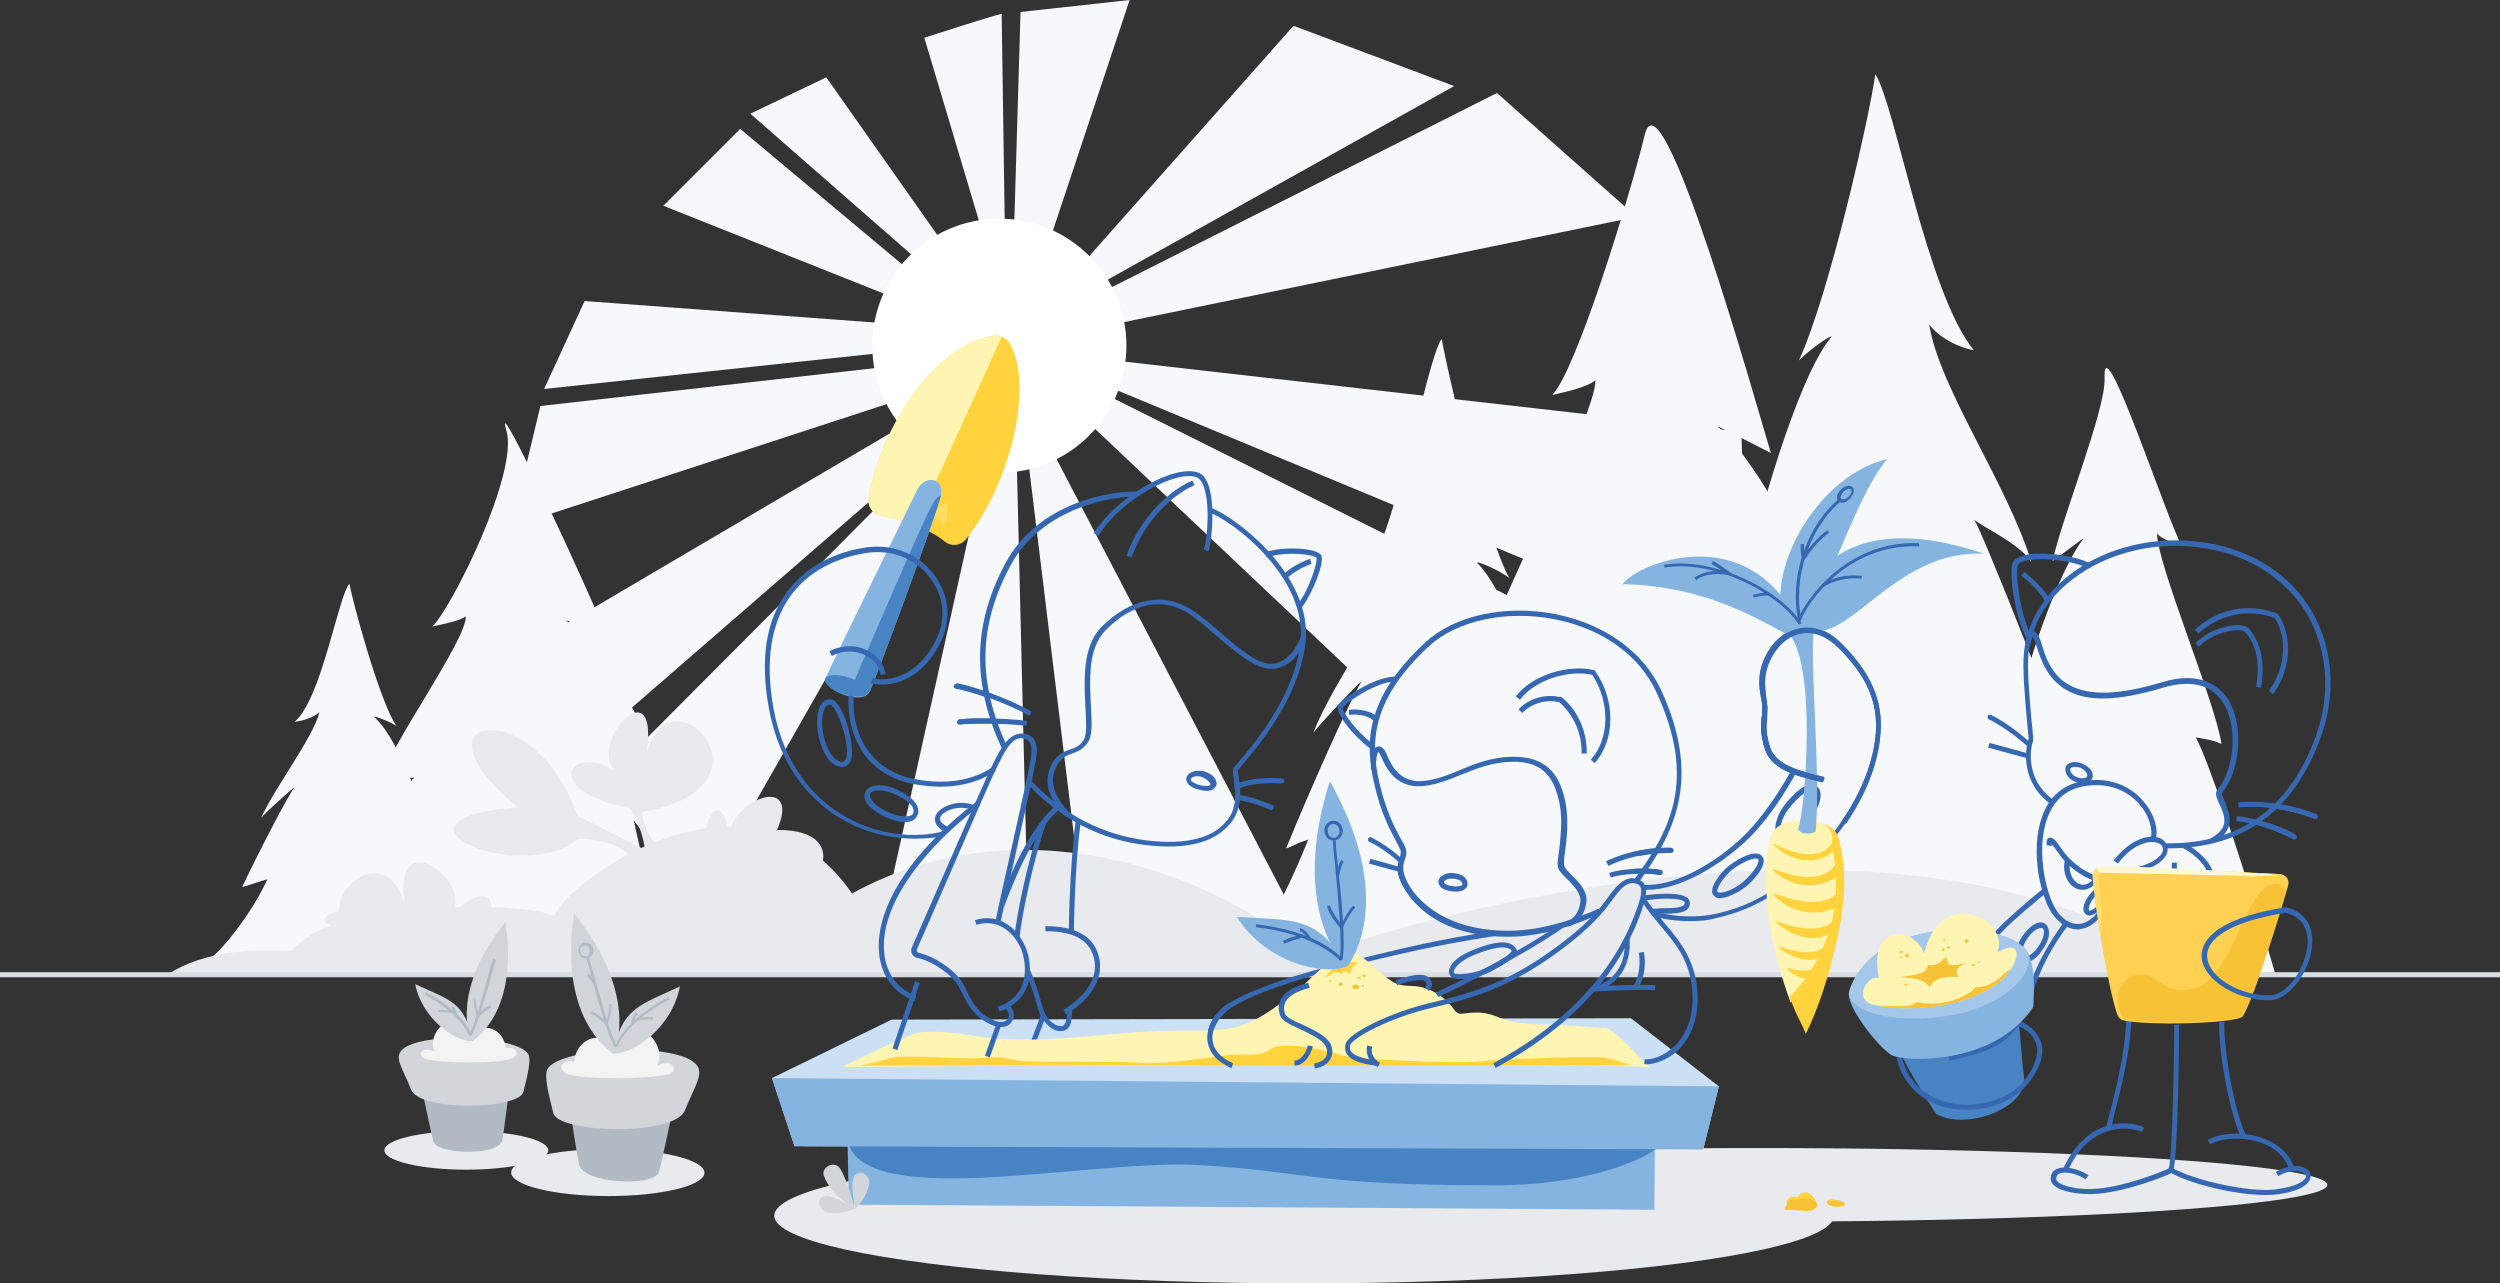 <?xml version="1.0" encoding="utf-8"?>
<!-- Generator: Adobe Illustrator 21.1.0, SVG Export Plug-In . SVG Version: 6.00 Build 0)  -->
<svg version="1.1" id="Layer_1" xmlns="http://www.w3.org/2000/svg" xmlns:xlink="http://www.w3.org/1999/xlink" x="0px" y="0px"
	 viewBox="0 0 543.1 278.8" enable-background="new 0 0 543.1 278.8" xml:space="preserve">
<rect x="0" y="0" width="543.1" height="278.8" fill="#333333" stroke="none"/>
<g>
	<polygon fill="#F6F8FA" points="208.2,96.8 151,197.3 145.4,188.4 131.2,169.7 204.9,95.7 	"/>
	<path fill="#F6F8FA" d="M110,93.5c-3.2-10.6,19.2,37.4,21.9,45.1c-4.2-1.8-9.8-4.4-8.8-3.7c4.7,3.4,14.6,16.4,21.1,33.7
		c-3.3-2-6.8-3.6-9-5.3c-1.4-1.1,8.2,43.4,11.4,45.9c-11.4,0.1-62.1,0.4-79.7,0c6.3-13,19.1-36.3,23.1-40.3
		c-2.3,0.2-4.4,0.3-7.6,1.1c2-7.6,18.9-30.8,18.8-36.1c-1.2,0.9-4.4,1.6-7.3,2.2C97.9,132.5,112.8,102.7,110,93.5z"/>
	<path fill="#F6F8FA" d="M75.9,126.8c0.6,3.4,6.4,25.2,10.2,30.9c-1.6-1.1-5.4-2.4-4.8-1.9c3.1,2.5,7.6,11.2,11.8,24
		c-2.2-1.4-2.9-1.4-4.3-2.6c-0.9-0.8,7.7,30.1,9.8,31.8c-11,0-47.2,0-54.2,0c1.5,0,9.4-8.7,13.7-18c-2.2,0.6-4.5,1.5-5.5,1.7
		c3.7-7.8,10.2-20.3,11.4-21.7c-0.9,0.6-6.3,5.5-7.3,6.7c3-6.6,11.5-17.8,12.7-23c-0.7,0.7-2.7,1.8-5.4,2.1
		C69.8,152,73.5,129.5,75.9,126.8z"/>
	<path fill="#F6F8FA" d="M357.3,29.3c3.6-15.1,24,57.8,27.4,69.1c-5.4-2.7-12.6-6.5-11.3-5.5c6,5.1,18.7,24.4,27,50
		c-4.3-2.9-8.7-5.4-11.5-7.9c-1.8-1.6,10.6,64.4,14.6,68c-14.6,0.1-79.6,0.6-102.1,0c8-19.2,24.5-53.9,29.6-59.8
		c-3,0.3-5.7,0.4-9.7,1.7c2.5-11.2,25.4-54.4,25.3-62.3c-1.5,1.3-5.6,2.4-9.4,3.2C342.4,80.6,354,42.9,357.3,29.3z"/>
	<path fill="#F6F8FA" d="M407.4,16.1c-1.2,8.7-9.8,47.3-16.6,62.2c2.9-2.9,8.1-6.3,6.9-4.9c-5.5,6.5-13.7,29.2-21.2,62.2
		c3.9-3.7,8-6.9,10.5-10.1c1.6-2.1-16.7,81.3-20.4,85.9c19.7,0,84.9,0,97.6,0c-2.6,0-14.7-17.8-22.4-41.8c4,1.5,10.6,7.9,12.4,8.5
		c-6.6-20.2-23.2-61.7-25.3-65.2c1.6,1.5,9.9,5.2,12.4,9.2c-5.4-17.3-20-37.8-22.2-51.6c1.3,1.8,4.8,4.6,9.7,5.6
		C418.5,63.4,411.8,23,407.4,16.1z"/>
	<path fill="#F6F8FA" d="M313.2,73.6c0.9,5.6,9.3,42.4,14.7,52c-2.3-1.9-7.9-4.1-6.9-3.2c4.4,4.2,11,18.9,17.1,40.3
		c-3.1-2.4-4.2-2.4-6.3-4.5c-1.3-1.3,11.2,50.5,14.2,53.5c-15.9,0-68.3,0-78.5,0c2.1,0,10.5-13.7,16.7-29.3c-3.2,1-3.3,1.5-4.8,1.9
		c5.3-13.1,14.8-34.2,16.5-36.4c-1.4,1.1-9.1,9.3-10.6,11.3c4.3-11.2,17-27.8,18.8-36.7c-1,1.2-6,5.8-10,6.4
		C302.6,120.8,309.8,78.1,313.2,73.6z"/>
	<path fill="#F6F8FA" d="M457.2,82.1c0.3,6.9-9.2,30.1-11.3,39.8c3.2-2.3,7.3-5.6,6.6-4.7c-3.5,4.3-10.9,20.8-15.7,42.7
		c2.5-2.5,5.1-4.6,6.7-6.7c1-1.4-6.1,55-8.5,58.1c8.5,0.1,46.2,0.5,59.2,0c-4.7-16.4-14.2-46-17.2-51.1c1.7,0.3,3.3,0.4,5.6,1.4
		c-1.5-9.6-14-39-14-45.7c0.9,1.1,3.2,2,5.4,2.7C471.2,114.2,456.7,69.8,457.2,82.1z"/>
	<polygon fill="#F6F8FA" points="223.3,99.5 228,96.8 288,211.8 237,211.8 	"/>
	<polygon fill="#F6F8FA" points="235.7,91.1 239.6,85.4 329,130.1 300.2,152.1 	"/>
	<polygon fill="#F6F8FA" points="213.8,101.3 189.2,211.8 223.6,211.8 220.9,101.3 	"/>
	<polygon fill="#F6F8FA" points="108.1,144.3 127.5,162.2 206.1,94 199,90.8 	"/>
	<polygon fill="#F6F8FA" points="241.5,84.3 243.7,78.5 378.3,93.8 379.8,141.7 	"/>
	<polygon fill="#F6F8FA" points="191.8,70.2 192.2,76.6 118.2,84.5 127,65.4 	"/>
	<polygon fill="#F6F8FA" points="144.1,44.7 160.8,28 196.9,58.2 192.8,64.1 	"/>
	<polygon fill="#F6F8FA" points="163,24.7 179.5,16.8 204.5,52.3 198.9,56.1 	"/>
	<path fill="#F6F8FA" d="M200.8,8.2c0,0,14.8-4.8,16.8-5.2l0.7,47.5l-5-0.4L200.8,8.2z"/>
	<polygon fill="#F6F8FA" points="221.7,2.6 245.4,0 227.4,54.1 220.2,53.3 	"/>
	<polygon fill="#F6F8FA" points="281,5.6 315.9,18.7 239.3,61.5 234.8,57.7 	"/>
	<polygon fill="#F6F8FA" points="325.2,20.2 355.5,47.1 242.6,70.3 240.7,62.8 	"/>
	<polygon fill="#F6F8FA" points="193.3,79.6 117.4,88.2 111.1,114.4 199,85.7 	"/>
	<circle fill="#FFFFFF" cx="217.1" cy="75.1" r="27.6"/>
	<g>
		<path fill="#E8EAED" d="M353.1,143.1c0.3,0.3,0.7,0.5,1.1,0.7"/>
	</g>
	<path fill="#E8EAED" d="M36.4,211.7c49.9,0,427,0,439.9,0c-56.4-42.2-162.4-14.8-191.6-3.8c-22.2-19.3-63.7-33.5-99.6-13.8
		c-21.7-31.4-61.3-3.4-64.7,4.9c-2.9-1.4-10.4-2-18.6-2c-3.1,0-6.2,0.1-9.3,0.3c-3.1,0.2-6.2,0.4-8.9,0.8c3.1-3.1-6.6-3.9-6.9,0.5
		c-4.5-2-8.5,1.7-4.6,2.4c-3.9,1.2-7.4,4.1-9,5.6C55.2,206.1,44.4,206.5,36.4,211.7z"/>
	<rect y="211.2" fill="#D9DDE2" width="543.1" height="1.1"/>
	<ellipse fill="#E8EAED" cx="283.3" cy="264.1" rx="115.1" ry="14.7"/>
	<ellipse fill="#E8EAED" cx="381.9" cy="257.4" rx="123.7" ry="8"/>
	<path fill="#E8EAED" d="M154.6,199.2c-10.6-14.4-14.4-16.4-15.1-22.8c31.2-5.4,5.8-32.3,0.9-12.5c3.1-19.2-12.6-3.2-6.9,3.6
		c-9.1-6.3-16.8,4.1,3.3,8.1c1.4,1,3.2,7.1,3.3,9c-3.9-1.9-13.7-7-14.7-7.4c-8.9-26.7-38-22.4-12.9-1.8c-32.4,2.4,0.2,17.2,13.1,6.9
		c13.1-0.2,16.3,8.5,14.9,19.6C142,202.7,154.6,199.2,154.6,199.2z"/>
	<path fill="#E8EAED" d="M88.9,209.4c-31.2-5.4-5.8-32.3-0.9-12.5c-3.1-19.2,15.6-4.7,9.9,2c11.9-12.2,13.7,5.6-6.4,9.6
		C90.1,209.7,88.9,210.9,88.9,209.4z"/>
	<path fill="#E8EAED" d="M158.5,195.4c17.8,5.1,29.9-15.3,10.3-15.1c5.5-12.6-10.6-6.5-10.5,2c-1.1-15.7-10.7,1.9-0.9,11.6
		C157.7,195.3,157.8,196.9,158.5,195.4z"/>
	<ellipse fill="#E8EAED" cx="101.3" cy="249.9" rx="17.8" ry="4.2"/>
	
		<ellipse transform="matrix(1.768993e-03 -1 1 1.768993e-03 -122.894 386.282)" fill="#E8EAED" cx="132" cy="254.7" rx="5.1" ry="21"/>
	<path fill="#B2BBC4" d="M94.3,248.3c1.4,2.4,14,2.9,14.8-0.6c0.5-2.5,1.2-9.2,1.6-11.5c-3,1.5-18.6-0.1-19.4-0.9
		C92.3,239,93.8,247.4,94.3,248.3z"/>
	<path fill="#D2D5DA" d="M114.7,228.9c0.9,1.3-0.4,5.8-1,8.3c-0.9,3.8-22.4,4.4-24.4-0.5c-1.8-4.7-3.8-6.9-1.9-8.7
		C91.6,224.1,112,225,114.7,228.9z"/>
	<path fill="#F3F3F3" d="M92.3,230c2.4,1,17.2,1.2,19.2-0.2c2-1.4-0.5-2.7-1.6-2c-0.7-5.7-7.1-5.5-7.4-2.3c-2.8-8.4-10.4-1.1-8,3
		C91.6,227,90.5,229.2,92.3,230z"/>
	<path fill="#D1D5DA" d="M102.6,226.2c-1.5-8.5-4.8-8.9-12.4-12.4C91.7,221.4,98.9,226.3,102.6,226.2z"/>
	<path fill="#D1D5DA" d="M109.8,200.3c-11.5,14.3-8.2,24.6-7.2,25.9C105.7,224,112.3,217.3,109.8,200.3z"/>
	<path fill="#B2BBC4" d="M102.3,225.1l-0.5-0.3c1.3-1.9,3-8.3,4.2-12.6c0.6-2.4,1-3.6,1.2-3.9l0.5,0.3c-0.1,0.3-0.6,1.9-1.1,3.8
		C105.4,216.7,103.6,223.2,102.3,225.1z"/>
	<path fill="#B2BBC4" d="M103.7,221.2l-0.1-0.4c-0.3-0.9-0.8-2.7-0.7-3.7l0.5,0.1c-0.1,0.7,0.2,2.1,0.5,3c0.8-0.7,1.9-1.6,2.6-1.8
		l0.2,0.5c-0.7,0.3-2,1.3-2.7,2L103.7,221.2z"/>
	<path fill="#B2BBC4" d="M101.9,225c-0.3-0.8-2.2-5-9.6-8.9l0.3-0.5c7.4,3.9,9.4,8,9.9,9.1L101.9,225z"/>
	<path fill="#B2BBC4" d="M98.1,220.1c-0.6-0.2-2.2-0.3-2.8-0.2l-0.1-0.5c0.7-0.1,2.4,0,3.1,0.2L98.1,220.1z"/>
	<path fill="#B2BBC4" d="M98.8,220.7c-0.1-0.5-0.3-1.3-0.8-1.8l0.4-0.4c0.6,0.6,0.8,1.5,0.9,2L98.8,220.7z"/>
	<path fill="#3667B1" d="M471.9,189.8c-0.1-0.4-0.1-0.9-0.1-1.5c0-0.3,0-0.6,0-0.9l1.1,0c0,0.4,0,0.7,0,1c0,0.5,0,0.9,0,1.1
		L471.9,189.8z"/>
	<path fill="#4883C4" d="M420.6,242c-2.2-3.4-6.9-10.9-7.6-13.2c-0.7-2.3,21.8-9.2,24.8-10.2c1.1,2.9,1.2,10.7,1.9,15.4
		C440.7,240.3,427.6,245.8,420.6,242z"/>
	<path fill="#FFD33E" d="M219.3,74.5c5.7,9.8-0.5,31.8-9.5,42.7c-1.2,1.4-3.2,1.6-4.6,0.4c-3.4-2.8-9.8-4.8-13.9-5.6
		c-1.8-0.4-2.9-2.1-2.6-3.8c2.7-15.6,14.6-33.6,27.3-35.3C217.3,72.8,218.6,73.4,219.3,74.5z"/>
	<path fill="#FEF5B2" d="M198.9,114.3c-2.7-1-5.5-1.8-7.6-2.3c-1.8-0.4-2.9-2.1-2.6-3.8c2.7-15.6,14.6-33.6,27.3-35.3
		c0.6-0.1,1.1,0,1.6,0.2C214.7,79.8,200.8,110,198.9,114.3z"/>
	<path opacity="0.3" fill="#FEF5B2" d="M202.7,112.4l2.3,1.2c0.3,0.1,0.6,0,0.6-0.3l0.4-3.9c0-0.4-0.4-0.6-0.7-0.4l-2.8,2.7
		C202.4,111.9,202.4,112.3,202.7,112.4z"/>
	<path fill="#85B4E1" d="M179.4,147.2c-1,2.4,7.7,6.3,9.5,3.1c0.8-1.4,14.8-39,15.5-42.7c0.8-3.8-3.5-4.6-5.2-1.1
		C197.5,110.1,180.4,144.7,179.4,147.2z"/>
	<polygon fill="#85B4E1" points="184.4,261.7 183.9,237 359.6,237 359.4,262.8 	"/>
	<polygon fill="#CBE0F4" points="167.7,234.2 172.6,249 370,249.7 373.4,236 354.3,221.2 193.7,221.5 	"/>
	<path fill="#4883C4" d="M185.7,147.7c-1,2.4,1.7,3.2,3.2,2.6c0.8-1.4,14.8-39,15.5-42.7c-1,0.3-1.7,1.5-3.4,5.1
		C199.3,116.2,186.7,145.2,185.7,147.7z"/>
	<path fill="#3667B1" d="M267.5,232c-4-1.7-5-4.2-5.2-6c-0.3-2.9,1.6-6.1,4.6-8c4.5-2.9,14.5-6.4,26.3-9.2c1.6-0.4,3.1-0.7,4.5-1.1
		c8.4-2,13.9-3.4,27-5.5l0.2,1.1c-13,2.1-18.5,3.4-26.9,5.4c-1.4,0.3-2.9,0.7-4.5,1.1c-11.7,2.8-21.6,6.2-26,9.1
		c-2.6,1.7-4.3,4.5-4.1,7c0.2,2.1,1.8,3.9,4.5,5L267.5,232z"/>
	
		<rect x="222.6" y="223" transform="matrix(0.351 -0.936 0.936 0.351 -62.916 356.352)" fill="#3667B1" width="6.2" height="1.1"/>
	<path fill="#FEF5B2" d="M182.9,231.8c0,0,14.6-7.3,16.8-7.5c4.9-0.6,9.8,0.5,14.6,1.1c13.3,1.5,26.7-1.3,40-1.5
		c4.1-0.1,8.1,0.1,12.2-0.4c6-0.8,10.6-4.7,15.3-8.3c3-2.3,9.3-10.3,13.5-7.7c2,1.2,5.9,5.4,8.1,6.2c2.3,0.8,3.4,0.2,5.6,0.8
		c2.7,0.7,5.2,2.4,6.8,4.7c0.2,0.3,0.5,0.7,0.9,0.9c0.3,0.2,0.8,0.1,1.1,0.1c3.2-0.4,5-0.4,8,0.9c3.8,1.6,7.9,1.4,11.9,1.5
		c3.7,0.1,7.3,0.6,10.9,0.7c2.4,0.1,9.3,8.7,10.1,8.7C357.3,230.6,182.9,231.8,182.9,231.8z"/>
	<path fill="#3667B1" d="M310.4,215.3l-0.8-0.8c0.1-0.1,0.3-0.4,0.3-0.7c0-0.2-0.1-0.4-0.3-0.6c-0.9-0.8-4.5,0.3-6.1,0.8l-0.3-1.1
		c3.5-1.1,5.9-1.6,7.1-0.6c0.6,0.5,0.7,1,0.8,1.4C311.1,214.6,310.5,215.2,310.4,215.3z"/>
	<path fill="#FFD33E" d="M187,231.5l167.2-0.1c0,0-2.9-1.2-5.5-1.6s-22,0.2-27.6,0.8c-5.6,0.5-26.8-0.5-29.5-1.3
		c-2.7-0.9-12.6-3.4-15.5-1.4c-2.9,2-5.5,0.7-10.1,1.4c-4.6,0.7-14.5,2-17.9,1.6c-3.4-0.4-23.2-0.1-26-0.4c-2.8-0.3-4.2-1.2-8.6-0.7
		s-16.3-0.8-19.8,0C190.2,230.8,187.9,231.3,187,231.5z"/>
	<path fill="#3667B1" d="M312.4,216.6l-0.5-1c5.2-2.3,19-9.2,27-14.9l0.6,0.9C331.5,207.2,317.7,214.2,312.4,216.6z"/>
	<path fill="#3667B1" d="M357.7,231.2c-0.2,0-0.3,0-0.5,0l0.1-1.1c1.4,0.2,4-0.6,6.2-2.6c1.9-1.7,4.2-5,4.2-10.7
		c-0.1-7.5-3.4-11.5-7-15.7c-1.4-1.7-2.9-3.5-4.3-5.6l0.9-0.6c1.3,2,2.8,3.8,4.2,5.5c3.7,4.4,7.2,8.6,7.3,16.4
		c0,6.1-2.4,9.7-4.5,11.6C362.1,230.3,359.5,231.2,357.7,231.2z"/>
	<path fill="#3667B1" d="M324.9,232l-0.5-1c16-8.7,26.6-20.1,31.3-33.9c0.1-0.2,0.2-0.5,0.2-0.6c0.6-1.7,1.1-3.8-0.1-4.4
		c-0.9-0.4-2.4-0.7-4.4,1.9c-0.3,0.4-0.6,0.8-1,1.3c-1.9,2.6-4.4,6.1-12.9,12.2c-10.1,7.2-17.7,9.4-26.7,11.5
		c-8.9,2.1-17.1,6.5-17.5,8.1c-0.1,0.5-0.1,0.9,0.2,1.3c0.6,0.9,2.5,1.6,5.6,2l-0.1,1.1c-3.5-0.4-5.6-1.2-6.4-2.5
		c-0.4-0.6-0.5-1.4-0.3-2.2c0.6-2.4,9.9-6.9,18.3-8.9c8.8-2.1,16.4-4.2,26.3-11.3c8.3-5.9,10.8-9.4,12.6-11.9c0.3-0.5,0.7-0.9,1-1.3
		c1.9-2.4,3.8-3.2,5.7-2.2c1.6,0.7,1.8,2.7,0.7,5.8c-0.1,0.2-0.1,0.4-0.2,0.6C351.9,211.6,341.2,223.2,324.9,232z"/>
	<path fill="#3667B1" d="M285.6,232.1l-0.1-1.1c0,0,1.7-0.2,2.4-1.2c0.4-0.5,0.5-1.2,0.3-2c-0.4-1.7-3.2-3-5.7-4.2
		c-2.2-1-4-1.8-4.4-3c-0.5-1.4-0.4-2.6,0.2-3.6c0.9-1.6,2.8-2.7,5.9-3.5l0.3,1.1c-2.7,0.7-4.5,1.7-5.2,3c-0.4,0.8-0.5,1.7-0.1,2.7
		c0.2,0.7,2.1,1.6,3.8,2.3c2.7,1.3,5.8,2.7,6.3,4.9c0.3,1.1,0.1,2.1-0.5,2.9C287.8,231.9,285.7,232.1,285.6,232.1z"/>
	<path fill="#3667B1" d="M267.5,232c-4-1.7-5-4.2-5.2-6c-0.3-2.9,1.6-6.1,4.6-8l0.6,0.9c-2.7,1.7-4.3,4.5-4.1,7
		c0.2,2.2,1.8,3.9,4.5,5.1L267.5,232z"/>
	<path fill="#3667B1" d="M281.2,231.5v-1.1c1.4,0,2.6-1.7,2.9-3.3l1.1,0.2C284.7,229.4,283.2,231.5,281.2,231.5z"/>
	<path fill="#3667B1" d="M299.3,231.8c-1.9-1-2.7-2.8-2.3-4.7l1.1,0.3c-0.4,1.4,0.3,2.7,1.7,3.5L299.3,231.8z"/>
	<path fill="#3667B1" d="M346,215.4l-0.1-1.1c0.4,0,9.5-0.5,13.7-0.3l-0.1,1.1C355.4,214.9,346.1,215.4,346,215.4z"/>
	<path fill="#3667B1" d="M347.8,215l-0.4-1c5.1-2.2,5.8-6.8,5.5-10.2l1.1-0.1C354.4,209.1,352.2,213.1,347.8,215z"/>
	<path fill="#3667B1" d="M355.5,215l-0.7-0.9c0.8-0.7,1.8-4.1,1.2-7.1l1.1-0.2C357.8,210,356.8,213.9,355.5,215z"/>
	<path fill="#D2D5DA" d="M185.7,262.7c-0.3-1.2-1.4-5.7-3.1-8.7c-1.3-2.2-4.4-0.3-3.6,1.5C180.6,259.6,184.7,262,185.7,262.7z"/>
	<path fill="#D2D5DA" d="M185.7,262.7c1-1.1,2.7-2.8,3.1-5.6c0.3-1.7-2.2-3.5-3.3-1.4C184.7,257.2,185.6,261.7,185.7,262.7z"/>
	<path fill="#D2D5DA" d="M185.8,262.6c-1.4,0.4-3.6,1.4-6.3,0.7c-1.6-0.4-2.4-3.3,0-3.5C181.1,259.7,184.9,262.1,185.8,262.6z"/>
	<path fill="#3667B1" d="M198.7,217.4c-4.2-1.5-6.8-4.8-7.6-9.3c-1.6-10,6.3-22.7,21.1-34l0.7,0.9c-11.2,8.5-22.5,21.6-20.7,32.9
		c0.7,4.1,3.1,7.1,6.8,8.5L198.7,217.4z"/>
	<path fill="#3667B1" d="M198.7,182.2c-5.1,0-11.2-1.3-16.9-4.9c-5.5-3.5-12.4-10.4-14.8-23.6c-1.9-10.5-0.6-18.9,3.9-25
		c5.1-7.1,13.1-9.2,17.4-9.8c5.8-0.8,11.6,1.6,14.9,6.3c3.1,4.4,3.5,9.7,1,14.6c-5,9.8-13.1,9.3-15,8.6l0.4-1.1c1.6,0.6,9,1,13.6-8
		c2.3-4.5,2-9.4-0.9-13.4c-3.1-4.4-8.4-6.6-13.9-5.8c-4.1,0.6-11.8,2.6-16.7,9.4c-4.2,5.9-5.5,14-3.7,24.2
		c2.3,12.8,9,19.5,14.3,22.9c8.1,5.2,17,5.5,22.6,4l0.3,1.1C203.5,181.9,201.2,182.2,198.7,182.2z"/>
	<path fill="#3667B1" d="M204.3,170.9c-1.8,0-3.8-0.2-6-0.6c-11.4-2.3-14.6-12.1-13.9-19.9l1.1,0.1c-0.7,7.2,2.3,16.5,13,18.7
		c11.1,2.3,17-2.5,17.1-2.6l0.7,0.9C216,167.6,212,170.9,204.3,170.9z"/>
	<path fill="#3667B1" d="M191.3,146.6c-0.3-1.9-1.5-3.4-3.4-4.3c-2.2-1.1-5-1-7.2,0.2l-0.5-1c2.5-1.4,5.7-1.5,8.2-0.2
		c2.2,1,3.6,2.9,4,5.1L191.3,146.6z"/>
	<path fill="#3667B1" d="M205.3,180.7c-2.6-1.3-2.3-2.9-2-3.6c0.9-2,5-3.5,8.2-2.2l-0.4,1c-2.8-1.1-6.2,0.2-6.8,1.6
		c-0.4,0.9,0.6,1.6,1.5,2.1L205.3,180.7z"/>
	<path fill="#3667B1" d="M196.6,178.6c-1.4,0-3-0.5-4.5-1.2c-2.5-1.2-5.1-3.4-4.1-5.4l0,0c0.3-0.6,0.9-1.2,2.4-1.4
		c2.8-0.2,7,1.7,8.5,3.9c0.7,1,0.8,2,0.3,2.8C198.8,178.2,197.8,178.6,196.6,178.6z M190.9,171.7c-0.1,0-0.2,0-0.4,0
		c-0.5,0-1.2,0.2-1.4,0.7l0,0c-0.5,1,1,2.7,3.6,3.9c2.6,1.2,5.1,1.4,5.6,0.5c0.3-0.5,0.2-1.1-0.2-1.7
		C196.8,173.4,193.3,171.7,190.9,171.7z"/>
	<path fill="#3667B1" d="M183,166.6c-3.6,0-5.5-5.8-5.5-9.8c0-1.3,0.2-2.5,0.6-3.3c0.6-1.3,1.5-1.6,2.2-1.6c2.5,0,4.8,7.7,4.8,11.3
		c0,1-0.1,1.7-0.4,2.3C184.3,166.2,183.7,166.6,183,166.6z M180.3,153.1c-0.2,0-0.8,0-1.2,0.9c-0.3,0.7-0.5,1.6-0.5,2.8
		c0,4,1.9,8.7,4.4,8.7c0.2,0,0.4-0.1,0.7-0.5c0.2-0.4,0.3-1,0.3-1.8C183.9,159,181.4,153.1,180.3,153.1z"/>
	<path fill="#3667B1" d="M217.5,223.1c-0.6,0-1.3-0.1-2.2-0.5c-3.6-1.6-5.1-4.4-6.3-6.9c-0.3-0.5-0.5-1-0.8-1.5
		c-1.4-2.5-5.8-5.5-8.9-6.1c-0.5-0.1-0.9-0.4-1.2-0.9c-0.2-0.4-0.2-1,0-1.4c1.7-3.8,3.6-8.3,5.6-12.8c5.3-12.1,10.8-24.7,12.1-27.2
		c1.6-3.3,3.7-7.3,7.2-6.3c3,0.9,2.3,4.4,1.8,6.8c-0.1,0.4-0.1,0.7-0.2,1.1c-0.2,1.2-1.8,8.4-3.5,16c-1.7,7.5-3.4,15.3-3.8,17.2
		l-1.1-0.2c0.4-2,2.1-9.8,3.8-17.3c1.6-7.3,3.3-14.8,3.5-16c0.1-0.3,0.1-0.7,0.2-1.1c0.5-2.8,0.8-4.9-1.1-5.5c-2.4-0.8-4,2-5.8,5.7
		c-1.3,2.5-6.7,15-12,27.2c-2,4.6-3.9,9-5.6,12.8c-0.1,0.2,0,0.4,0,0.5c0.1,0.1,0.2,0.2,0.4,0.3c3.4,0.7,8.1,3.9,9.6,6.7
		c0.3,0.5,0.6,1,0.8,1.6c1.2,2.4,2.5,4.9,5.8,6.3c1.8,0.8,2.9,0.3,3.2-0.4c0.3-0.6,0.2-1.6-0.7-2.1l0.6-1c1.2,0.7,1.7,2.3,1.1,3.5
		C219.6,222.5,218.8,223.1,217.5,223.1z"/>
	<path fill="#3667B1" d="M217.1,219.7l-0.3-1c2.9-1,4.8-2.8,5.5-5.5c0.8-2.8,0-5.5-0.2-6.3c-0.9-2.8-4.2-7.7-10-6l-0.3-1
		c6.5-2,10.3,3.5,11.3,6.7c0.3,0.8,1.1,3.8,0.3,6.9C222.5,216.5,220.4,218.7,217.1,219.7z"/>
	<path fill="#3667B1" d="M217.7,162.7c-6.6-14.2-6.4-27,0.7-40.3c7.1-13.3,23-15.8,28.5-15.6l0,1.1c-4.9-0.2-20.6,2.3-27.4,15
		c-7,13.1-7.2,25.2-0.7,39.3L217.7,162.7z"/>
	<path fill="#3667B1" d="M253.9,183.9c-1.5,0-3.1-0.1-4.8-0.3c-9.9-1.1-18.6-5.6-25.8-13.2l0.8-0.7c7.1,7.4,15.5,11.7,25.2,12.9
		c8.7,1,14.6-0.6,17.6-4.8c2-2.8,1.4-6.5,1.1-8.8c-0.2-1.1-0.2-1.6-0.1-2c0.1-0.2,0.3-0.5,1.2-1.5c3-3.5,12.1-14.1,13.4-25.9
		c1.6-14.2-14.8-26.6-20.1-28.4l0.4-1c5.4,1.9,22.5,14.7,20.8,29.5c-1.4,12.1-10.7,22.9-13.7,26.4c-0.5,0.6-0.9,1.1-1,1.2
		c0,0.1,0.1,0.8,0.2,1.4c0.3,2.2,0.9,6.3-1.3,9.5C265.1,182,260.5,183.9,253.9,183.9z"/>
	<path fill="#3667B1" d="M231.6,177.5c-3.8-4-4.9-7.4-3.4-10.9c1.2-2.7,2.8-3.3,4.3-3.8c1.2-0.4,2.2-0.8,3-2.2
		c0.6-1.1,0.5-3.8,0.3-6.9c-0.3-5.9-0.7-13.3,3.5-17.5c6.2-6.2,13.2-7.6,19.3-3.9c2,1.2,4.2,3.1,6.5,5.1c4,3.4,8,6.9,11.1,6.8
		c4.6-0.2,6.3-5.9,6.4-5.9l1.1,0.3c-0.1,0.3-2,6.5-7.4,6.7c-3.5,0.1-7.8-3.5-11.9-7.1c-2.3-1.9-4.4-3.8-6.3-5
		c-5.7-3.5-12.1-2.2-17.9,3.7c-3.9,3.9-3.5,10.9-3.2,16.6c0.2,3.4,0.3,6.1-0.5,7.5c-1,1.7-2.4,2.3-3.6,2.7c-1.4,0.5-2.6,1-3.6,3.2
		c-0.8,1.9-1.4,5,3.1,9.7L231.6,177.5z"/>
	<path fill="#3667B1" d="M218.2,196.8l-1.1-0.4c0.2-0.6,5.4-15.8,12.3-21.4l0.7,0.9C223.5,181.3,218.3,196.7,218.2,196.8z"/>
	<path fill="#3667B1" d="M233.3,202.8h-1.1c0-0.1,0-12.7,1.5-24.8l1.1,0.1C233.3,190.2,233.3,202.6,233.3,202.8z"/>
	<path fill="#3667B1" d="M231.6,220.4l-0.6-1c2.9-1.8,7.5-5.5,6.8-10.5c-0.7-4.4-4.1-6.6-10.7-6.6v-1.1c7.1,0,11,2.5,11.8,7.5
		C239.7,214.5,234.6,218.5,231.6,220.4z"/>
	<path fill="#3667B1" d="M230.5,224c-0.1,0-0.3,0-0.4,0c-1.9-0.2-3.9-2.3-4.6-4.9c-0.9-3.3-1.8-5.8-2.7-7.9l1-0.4
		c0.9,2.1,1.8,4.7,2.7,8c0.7,2.5,2.4,4,3.7,4.1c0.6,0.1,0.8-0.1,0.9-0.2c0.6-0.5,0.7-2.3,0.7-3.6h1.1c0,2.5-0.3,3.8-1,4.4
		C231.5,223.8,231.1,224,230.5,224z"/>
	<path fill="#3667B1" d="M221.5,203.5l-1.1-0.1c0.3-3.7,2.8-16.8,6-25.3l1,0.4C224.5,186.4,221.9,199.3,221.5,203.5z"/>
	<path fill="#3667B1" d="M262.1,171.8c-0.5,0-1-0.1-1.4-0.2c-1.1-0.2-2.4-0.8-2.8-1.6c-0.2-0.4-0.3-0.8-0.1-1.2l0,0
		c0.5-1.3,2.4-1.6,3.9-1.2c1.2,0.4,2.3,1.2,2.5,2.1c0.2,0.5,0.1,0.9-0.2,1.3C263.5,171.7,262.8,171.8,262.1,171.8z M258.7,169.2
		c0,0.1,0,0.1,0,0.3c0.2,0.4,1.2,0.9,2.1,1.1c1.5,0.3,2,0.1,2.1-0.1c0,0,0.1-0.1,0-0.3c-0.2-0.4-0.9-1.1-1.8-1.4
		C260.1,168.4,258.9,168.7,258.7,169.2L258.7,169.2z"/>
	<path fill="#3667B1" d="M282.7,132.1l-0.9-0.7c2.6-3.1,4.5-9.4,4.2-10.2c-0.6-0.8-6.8-1.5-10.8-0.1l-0.4-1.1
		c3.8-1.4,11.2-1,12.2,0.6C287.9,122.1,285,129.2,282.7,132.1z"/>
	<path fill="#3667B1" d="M279.3,125.9l-0.8-0.8c2.4-2.5,5.9-3.6,6.1-3.7l0.3,1.1C284.9,122.5,281.5,123.6,279.3,125.9z"/>
	<path fill="#3667B1" d="M262.5,119.8l-1-0.4c0.8-2,1.5-10.4-0.2-14.2c-0.4-0.8-0.8-1.3-1.3-1.5c-4.4-1.7-16.4,4.7-21.4,12.7l-1-0.6
		c5-7.9,17.5-15.1,22.8-13.1c0.8,0.3,1.4,1,1.9,2.1C264,108.6,263.4,117.3,262.5,119.8z"/>
	<path fill="#3667B1" d="M245.8,121.1l-1.1-0.4c3.2-8.8,9.7-14.3,14.3-16.3l0.5,1C255.1,107.3,248.9,112.6,245.8,121.1z"/>
	<path fill="#3667B1" d="M327.6,203.5c-19.4,0-23.5-12.3-23.7-12.9c-0.6-2-0.2-3.1,0.1-4.1c0.2-0.5,0.3-1,0.3-1.5
		c0-0.4-0.5-1.2-1-2.2c-1.2-2.3-3.3-6-4.7-12.3c-2.1-8.8-2.2-18.7,11-30.9c6.3-5.9,17.4-8.3,28.2-6.2c10.7,2.1,19.1,8.1,23,16.4
		c9.2,19.8,2.6,31.6-4.9,42l-0.9-0.7c7.7-10.5,13.8-21.5,4.8-40.8c-3.7-8-11.8-13.8-22.2-15.8c-10.4-2-21.1,0.3-27.2,5.9
		c-12.8,11.9-12.7,21.3-10.7,29.8c1.4,6.1,3.4,9.8,4.6,12c0.7,1.2,1.1,2,1.2,2.6c0.1,0.7-0.1,1.4-0.3,1.9c-0.3,0.9-0.6,1.8-0.1,3.4
		c1.3,4.2,7.7,12.1,22.6,12.1c7.8,0,15.6-3,19.6-4.8l0.5,1C343.6,200.4,335.7,203.5,327.6,203.5z"/>
	<path fill="#3667B1" d="M268.7,171.5c-0.2,0-0.4-0.1-0.5-0.3c-0.1-0.3,0-0.6,0.3-0.8c3.7-1.9,9.8-1.3,10-1.3c0.3,0,0.5,0.3,0.5,0.6
		c0,0.3-0.3,0.5-0.6,0.5c-0.1,0-6-0.5-9.4,1.2C268.9,171.5,268.8,171.5,268.7,171.5z"/>
	<path fill="#3667B1" d="M276.1,176c-0.1,0-0.2,0-0.2-0.1c0,0-4.3-1.9-7.2-2.1c-0.3,0-0.5-0.3-0.5-0.6c0-0.3,0.3-0.6,0.6-0.5
		c3.1,0.2,7.4,2.1,7.6,2.2c0.3,0.1,0.4,0.5,0.3,0.7C276.5,175.9,276.3,176,276.1,176z"/>
	<path fill="#3667B1" d="M223.6,155.5c-5.1-2.9-12.7-5.4-16-6l0.2-1.1c3.4,0.6,11.1,3.2,16.3,6.2L223.6,155.5z"/>
	<path fill="#3667B1" d="M223,157.7c-5.4-0.7-12.6-0.5-14.5-0.3l-0.2-1.1c2-0.3,9.3-0.4,14.8,0.3L223,157.7z"/>
	<path fill="#3667B1" d="M214.5,151.5c-0.1,0-0.1,0-0.2,0c-2.6-0.9-5.1-1.6-6.7-1.9c-0.3-0.1-0.5-0.3-0.4-0.6
		c0.1-0.3,0.3-0.5,0.6-0.4c1.7,0.3,4.2,1.1,6.8,2c0.3,0.1,0.4,0.4,0.3,0.7C214.9,151.3,214.7,151.5,214.5,151.5z"/>
	<path fill="#3667B1" d="M208.4,157.4c-0.3,0-0.5-0.2-0.5-0.5c0-0.3,0.2-0.6,0.5-0.6c1.1-0.2,4.1-0.3,7.5-0.2c0.3,0,0.5,0.3,0.5,0.6
		s-0.3,0.5-0.6,0.5C212.4,157.1,209.5,157.2,208.4,157.4C208.4,157.4,208.4,157.4,208.4,157.4z"/>
	<path fill="#3667B1" d="M357.9,193.3c-0.3,0-0.6,0-0.9,0l0.1-1.1c6.9,0.5,16-5.1,21.6-10.5c5.9-5.7,10.5-14.5,10.6-14.6l1,0.5
		c0,0.1-4.7,9.1-10.8,14.9C373.7,188,364.9,193.3,357.9,193.3z"/>
	<path fill="#3667B1" d="M367.1,200.1c-4.4,0-7.5-0.9-7.7-1l0.3-1c0.1,0,6.3,1.9,13.1,0.4c8.2-1.8,14.8-5.9,22.1-13.7
		c2-2.1,3.8-4.3,5.3-6.6c4.2-6.1,6.8-12.8,7.3-18.9c0.5-6.8-1.9-12.4-8.1-18.7c-2.4-2.4-5.1-3.6-7.8-3.2c-2.6,0.3-4.9,2-6.5,4.7
		c-2.2,3.8-1.8,6.4-1.5,9c0.1,0.8,0.2,1.6,0.3,2.4c0,1.1-0.1,1.9-0.1,2.6c-0.2,1.4-0.3,2.7,0.5,5.6c1.1,4.2,5.3,5.5,12,7.1l-0.3,1.1
		c-6.2-1.5-11.5-2.8-12.8-7.9c-0.8-3.2-0.7-4.6-0.5-6c0.1-0.7,0.2-1.5,0.1-2.5c0-0.7-0.1-1.5-0.3-2.3c-0.4-2.6-0.8-5.5,1.6-9.7
		c1.7-2.9,4.4-4.8,7.3-5.2c2.1-0.3,5.3,0.1,8.7,3.5c6.4,6.4,9,12.4,8.4,19.5c-0.5,6.2-3.2,13.1-7.5,19.4c-1.6,2.3-3.4,4.6-5.4,6.7
		c-7.5,7.9-14.2,12.1-22.6,14C371,200,369,200.1,367.1,200.1z"/>
	<path fill="#3667B1" d="M346.4,165.8l-0.8-0.8c4.1-4.5,4.2-12.5,0.3-18.4c-4.7-1.1-12.2,0.8-15.7,5.4l-0.9-0.7c3.8-5,12-7,17-5.7
		l0.2,0.1l0.1,0.2C351,152.1,350.9,160.9,346.4,165.8z"/>
	<path fill="#3667B1" d="M344.7,163.7l-1.1,0c0.1-5.2-2.5-9.1-4.8-11.1c-2.7-0.8-6.2,0.2-8.1,2.3l-0.8-0.8c2.1-2.3,5.7-3.4,8.8-2.7
		c0.2-0.1,0.4,0,0.6,0.1C341.9,153.5,344.8,157.9,344.7,163.7z"/>
	<path fill="#3667B1" d="M298.3,156.5c-0.7-0.8-3-1.5-5.2-1.2l-0.1-1.1c2.4-0.3,5.1,0.4,6.2,1.5L298.3,156.5z"/>
	<path fill="#3667B1" d="M297.5,162.5c-4-3.1-6.7-7-6.9-8.5c-0.1-0.4,0.1-0.8,0.6-1.3c1.8-2,8.2-5.8,11.9-5.7l0,1.1
		c-3.8-0.2-11.1,4.7-11.4,5.8c0.2,1,2.6,4.7,6.5,7.7L297.5,162.5z"/>
	<path fill="#3667B1" d="M340.6,201.3l-0.3-1.1c0.1,0,2.5-0.7,3-4.1c0.3-2-1.4-3.6-2.8-5.1c-1.1-1-2-1.9-2.1-2.9
		c-0.1-0.7,0.1-1.8,0.3-3.3c0.3-2.8,0.8-6.7,0.1-10.2c-1-4.9-3-9.4-10.6-9.1c-4.1,0.1-7.5,1.5-10.8,2.8c-2.9,1.2-5.7,2.3-8.7,2.5
		c-5.7,0.3-7.7-4.3-8.6-6.3c-0.2-0.4-0.3-0.7-0.4-0.8c-0.2-0.2-0.3-0.3-0.3-0.4c0,0-0.5,0.5-0.5,3.9h-1.1c0-3.2,0.4-4.7,1.4-5
		c0.3-0.1,0.9-0.2,1.6,0.8c0.1,0.2,0.3,0.5,0.5,1c0.9,2.1,2.6,5.9,7.5,5.7c2.8-0.2,5.5-1.2,8.3-2.4c3.4-1.4,6.9-2.8,11.2-2.9
		c8.6-0.2,10.8,5,11.8,10c0.7,3.7,0.3,7.7-0.1,10.6c-0.2,1.3-0.3,2.4-0.2,3c0.1,0.6,0.9,1.4,1.7,2.2c1.6,1.5,3.5,3.5,3.1,6
		C343.9,200.5,340.8,201.3,340.6,201.3z"/>
	<path fill="#3667B1" d="M316.3,193.7c-0.3,0-0.7,0-1.1-0.1c-2.1-0.3-2.8-1.3-2.7-2.2c0-0.4,0.3-0.8,0.7-1.1
		c0.7-0.5,1.7-0.8,2.8-0.6c1.8,0.2,2.9,1.2,2.8,2.4c0,0.4-0.2,0.8-0.5,1C317.8,193.5,317.2,193.7,316.3,193.7z M315.4,192.5
		c1.5,0.2,2-0.1,2.2-0.2c0.1-0.1,0.1-0.1,0.1-0.2c0-0.6-0.7-1.1-1.9-1.2c-0.9-0.1-1.6,0.1-1.9,0.4c-0.1,0.1-0.2,0.2-0.2,0.3
		C313.6,191.9,314.2,192.3,315.4,192.5z"/>
	<path opacity="0.3" fill="none" stroke="#3667B1" stroke-width="1.085" stroke-miterlimit="10" d="M312.2,216"/>
	<path fill="#3667B1" d="M317.3,212.7c-1.1,0-2-0.2-2.3-0.8c-0.3-0.4-0.3-1-0.1-1.5c0.5-1.5,2.4-3,5.3-4.1l0,0
		c6.4-2.6,8.5-1.5,9.2-0.1c0.3,0.5,0.8,1.6-5.8,5C322.1,211.9,319.3,212.7,317.3,212.7z M320.6,207.3c-3,1.2-4.4,2.6-4.7,3.5
		c-0.1,0.3-0.1,0.5,0,0.6c0.4,0.5,4.4,0.2,7.2-1.2c4-2.1,5.2-3.3,5.3-3.6C327.9,205.6,325.6,205.3,320.6,207.3L320.6,207.3z"/>
	<path fill="#3667B1" d="M358.7,198.5l-0.1-1.1c0.7,0,1.5,0,2.3-0.1c2.2,0,5,0,5.1-1.1c0-0.1,0-0.2-0.1-0.3c-1-0.9-5-0.8-8.4-0.3
		l-0.2-1.1c0.3,0,7.4-1.1,9.3,0.6c0.4,0.3,0.5,0.7,0.5,1.2c-0.1,2.2-3.2,2.2-6.2,2.2C360.1,198.4,359.4,198.4,358.7,198.5z"/>
	<path fill="#3667B1" d="M373.7,195.1c-0.1,0-0.2,0-0.4,0c-0.7-0.1-1-0.5-1.2-0.8c-0.9-1.6,2-5,3.1-5.9c1.1-1,5.9-4.2,7.5-2.5
		c1.6,1.7-1.5,4.9-2.8,6.2C378.5,193.4,375.5,195.1,373.7,195.1z M381.4,186.5c-1.2,0-3.9,1.4-5.4,2.7c-1.6,1.4-3.2,3.9-2.9,4.5l0,0
		c0,0,0.1,0.2,0.4,0.2c1.3,0.2,4.2-1.3,5.6-2.7c2.2-2.1,3.3-4,2.8-4.6C381.8,186.5,381.6,186.5,381.4,186.5z"/>
	<path fill="#3667B1" d="M387.5,182.3c-0.5,0-0.9-0.2-1.2-0.5c-1.3-1.4-0.4-4.5,1.2-6.7c1.6-2.1,4-4.5,5.8-4.7
		c0.5-0.1,1,0.1,1.4,0.4c1.5,1.3,0.9,4.2-1.6,7.3C392.4,179.1,389.7,182.3,387.5,182.3C387.6,182.3,387.5,182.3,387.5,182.3z
		 M393.6,171.6c0,0-0.1,0-0.1,0c-1.2,0.1-3.2,1.9-5,4.2l0,0c-1.5,1.9-2.1,4.4-1.3,5.2c0.1,0.1,0.2,0.2,0.5,0.2c1.1,0,3-1.5,4.8-3.8
		c2.2-2.8,2.5-5,1.7-5.7C393.9,171.7,393.8,171.6,393.6,171.6z"/>
	<ellipse opacity="0.3" fill="#FFFFFF" cx="391.7" cy="221.4" rx="0.6" ry="0.4"/>
	<path fill="#FEF5B2" d="M396,178.9c-0.7-0.3-1.4-0.4-2.2-0.6c-2.8-0.5-6.6,0.1-8.1,1.8c-1.2,1.3-1.5,3.1-1.7,4.8
		c-1.2,11.1,1.1,22.3,5,32.9C399.9,208.8,403.9,182.5,396,178.9z"/>
	<path fill="#FFD33E" d="M399.7,183.2c-0.2-1-0.5-2.1-1.3-2.9c-0.6-0.6-1.4-1.1-2.4-1.5c1.4,0.9,2.5,2.5,1.9,4.4
		c-3.1,4.7-10.3,1.2-12.8,0c1.4,2,7.8,6.2,13.1,1.8c0.3,1.2,0.2,1.7,0.4,3c-3.8,5.3-13.5,0.5-13.5,0.8c0,0.4,5.8,6.3,13.7,1.9
		c0.1,1.2,0,2.4,0,3.6c-4.7,4-13.6-0.6-13.6-0.2c0,0.5,5.5,6.4,13.3,3.2c-0.2,1.2-0.3,2-0.6,3.1c-4.1,3.3-12-0.6-12.1-0.2
		c-0.1,0.5,6.4,5.5,11.3,2.8c-0.3,0.9-0.6,1.8-1,2.7c-0.1,0.3-2.4,2.5-9.5-0.1c-0.3,0.6,4.6,3.9,8.3,2.6c-0.4,0.8-0.8,1.5-1.3,2.3
		c-0.2,0.4-2.9,0.6-5.4-0.3c-0.2,0.3,2.3,2.6,4.1,2.2c-1.1,1.5-2.2,2.9-3.5,4.2c0.4,1.1,0.8,2.2,1.3,3.3c0.7,1.6,1.6,3.1,2.2,4.7
		c3-6.1,5-12.9,6.5-19.3C400.5,198.1,401.5,190.6,399.7,183.2z"/>
	<path fill="#3667B1" d="M304.3,187.4c-0.1,0-0.3,0-0.4-0.1c-3.3-3-6.3-4.4-6.4-4.4c-0.3-0.1-0.4-0.5-0.3-0.7
		c0.1-0.3,0.4-0.4,0.7-0.3c0.1,0.1,3.2,1.5,6.6,4.6c0.2,0.2,0.2,0.5,0,0.8C304.6,187.3,304.5,187.4,304.3,187.4z"/>
	<path fill="#3667B1" d="M304.1,189.4c0,0-0.1,0-0.1,0c-2.7-0.7-6.6-1.8-6.6-1.8l0.3-1c0,0,3.9,1,6.6,1.8c0.3,0.1,0.5,0.4,0.4,0.7
		C304.6,189.2,304.4,189.4,304.1,189.4z"/>
	<path fill="#3667B1" d="M349.4,188.1l-0.5-1c6.9-3.3,13.9-3,14.2-2.9l-0.1,1.1C363,185.2,356.1,184.9,349.4,188.1z"/>
	<path fill="#3667B1" d="M349.9,190.6l-0.3-1c3.3-1,8.6-1.1,11.3-0.6l-0.2,1.1C358.1,189.6,353,189.7,349.9,190.6z"/>
	<path fill="#3667B1" d="M355.8,185.9c-0.3,0-0.5-0.2-0.5-0.4c-0.1-0.3,0.1-0.6,0.4-0.6c4.2-0.9,7.3-0.7,7.4-0.7
		c0.3,0,0.5,0.3,0.5,0.6c0,0.3-0.3,0.5-0.6,0.5c0,0-3.1-0.1-7.1,0.7C355.9,185.9,355.8,185.9,355.8,185.9z"/>
	<path fill="#3667B1" d="M360.7,190.1c0,0-0.1,0-0.1,0c-1.3-0.3-3.2-0.4-5.3-0.3c-0.3,0-0.6-0.2-0.6-0.5c0-0.3,0.2-0.6,0.5-0.6
		c2.2-0.1,4.2,0,5.6,0.3c0.3,0.1,0.5,0.3,0.4,0.6C361.2,189.9,361,190.1,360.7,190.1z"/>
	<path fill="#FFD33E" d="M291.8,209.4c-1.4,0-3.2,1.9-3.8,2.8c1.4-0.4,2.1-1.8,3.4-0.5c0.2-1,1.2-0.7,2-0.1c0-1.1,0.5-2,1.8-2.3
		C292.8,208.6,292.3,209.4,291.8,209.4z"/>
	<path fill="#85B4E1" d="M292.7,209.9c-6.7-11.1-11.6-9.9-24-10.7C274.9,209.1,287.5,212.1,292.7,209.9z"/>
	<path fill="#85B4E1" d="M288.9,169.7c-8.4,26.3,1.7,38.9,3.9,40.2C295.9,205.3,301.5,192.2,288.9,169.7z"/>
	<path fill="#85B4E1" d="M388.1,137.2c6.9,5.7,4,39.9,2.5,42.9c0.6,1.3,2.9,1.1,3.8,0.6c1.4-12.7-2-43.7,0.2-45.9
		C391,134.7,388.1,137.2,388.1,137.2z"/>
	<path fill="#85B4E1" d="M431,120.3c-20-1.1-30.2,21.6-39.5,16C389.1,134.9,393.7,107.6,431,120.3z"/>
	<path fill="#85B4E1" d="M352.5,126.9c2.5-3.6,18.7-10.8,30.7-1.2c5.9,4.7,8.3,11.4,8.9,13.9C386,137.6,374.2,127.4,352.5,126.9z"/>
	<path fill="#85B4E1" d="M410,99.7c-17.4,4.2-29,29.8-20.3,38.6C396.5,131.5,402.5,108.5,410,99.7z"/>
	<path fill="#3667B1" d="M396,169.9c-6.2-1.5-11.5-2.8-12.8-7.9c-0.8-3.2-0.7-4.6-0.5-6c0.1-0.7,0.2-1.5,0.1-2.5l1.1,0
		c0,1.1-0.1,1.9-0.1,2.6c-0.2,1.4-0.3,2.7,0.5,5.6c1.1,4.2,5.3,5.5,12,7.1L396,169.9z"/>
	<path fill="#B2BBC4" d="M143,254.9c-1.6,2.9-16.3,2.2-17.2-1.9c-0.6-2.9-1.6-9.6-2-12.4c3.5,1.8,21.9-0.1,22.8-1.1
		C145.4,243.9,143.6,253.8,143,254.9z"/>
	<path fill="#3667B1" d="M401,179l-0.9-0.6c4.3-6.2,6.9-12.9,7.4-19c0.5-6.8-1.9-12.4-8.1-18.6c-2.4-2.4-5.1-3.6-7.7-3.2
		c-2.6,0.3-4.9,2-6.5,4.7c-2.2,3.8-1.8,6.4-1.5,9c0.1,0.8,0.2,1.6,0.3,2.4c0,1.1-0.1,1.9-0.1,2.6c-0.1,1.4-0.3,2.7,0.5,5.6
		c1.1,4.2,5.3,5.4,12,7.1L396,170c-6.2-1.5-11.5-2.8-12.8-7.9c-0.8-3.2-0.7-4.6-0.5-6c0.1-0.7,0.2-1.5,0.1-2.5
		c0-0.7-0.1-1.5-0.3-2.3c-0.4-2.6-0.8-5.6,1.6-9.7c1.7-2.9,4.4-4.8,7.3-5.2c2.1-0.3,5.3,0.1,8.7,3.6c6.4,6.4,9,12.5,8.4,19.5
		C408.1,165.7,405.4,172.6,401,179z"/>
	
		<ellipse transform="matrix(0.307 -0.952 0.952 0.307 -14.518 278.292)" fill="#4883C4" cx="183.9" cy="149.1" rx="1.9" ry="4.9"/>
	<path fill="#3667B1" d="M289.7,182.6C289.7,182.6,289.6,182.6,289.7,182.6c-1.1,0-2-1-2-2.2c0-0.6,0.2-1.1,0.6-1.5
		c0.4-0.4,0.9-0.6,1.4-0.6c0,0,0,0,0,0c1.1,0,2,1,2,2.2l0,0c0,0.6-0.2,1.1-0.6,1.5C290.7,182.4,290.2,182.6,289.7,182.6z M289.7,179
		c-0.4,0-0.7,0.1-0.9,0.4c-0.3,0.3-0.4,0.7-0.4,1.1c0,0.8,0.6,1.5,1.3,1.5c0,0,0,0,0,0c0.4,0,0.7-0.1,0.9-0.4
		c0.3-0.3,0.4-0.7,0.4-1.1C291,179.7,290.4,179,289.7,179C289.7,179,289.7,179,289.7,179z"/>
	<path fill="#3667B1" d="M291.6,208.6l-0.6-0.1c0.7-3.4-0.3-13.3-0.9-19.9c-0.4-3.7-0.6-5.6-0.5-6.1l0.6,0.1c-0.1,0.5,0.2,3,0.5,6
		C291.4,195.1,292.4,205.1,291.6,208.6z"/>
	<path fill="#3667B1" d="M291.5,202.1l-0.3-0.4c-0.9-1.1-2.6-3.3-2.9-4.8l0.6-0.2c0.3,1.2,1.6,3,2.5,4.1c0.7-1.4,1.8-3.4,2.6-4.1
		l0.4,0.5c-0.8,0.7-2.1,3-2.7,4.3L291.5,202.1z"/>
	<path fill="#D2D5DA" d="M119,232.1c-1,1.5,0.5,6.8,1.2,9.7c1,4.4,26.4,5.1,28.6-0.6c2.2-5.5,4.4-8.2,2.2-10.2
		C146.2,226.4,122.1,227.5,119,232.1z"/>
	<path fill="#3667B1" d="M291.1,208.7c-0.9-1-5.9-5.8-18.3-7.3l0.1-0.6c12.4,1.4,17.5,6.1,18.7,7.5L291.1,208.7z"/>
	<path fill="#3667B1" d="M279,205l-0.3-0.6c0.9-0.5,3.3-1.3,4.4-1.4l0,0.7C282.2,203.8,279.9,204.6,279,205z"/>
	<path fill="#3667B1" d="M284.4,204.3c-0.5-0.7-1.1-1.7-2.1-2.1l0.2-0.6c1.2,0.5,1.9,1.6,2.3,2.3L284.4,204.3z"/>
	<path fill="#3667B1" d="M290.9,190.2l-0.6-0.2c0.3-1.2,0.6-2.6,1.1-3.2l0.5,0.4C291.4,187.8,291.1,189.4,290.9,190.2z"/>
	<path fill="#3667B1" d="M390.8,135.6l-0.2-1.1c-2.1-10.6,3-21.4,8.9-26.1l0.4,0.5c-5.5,4.5-10.3,14.4-8.8,24.5
		c2.3-4.5,10.9-16,25.8-15.4l0,0.7c-15.8-0.7-24.4,12.6-25.6,15.9L390.8,135.6z"/>
	<path fill="#3667B1" d="M390.8,135.7c-4.6-7.1-18.7-14.2-29.2-12.4l-0.1-0.6c10.8-1.8,25.2,5.4,29.9,12.7L390.8,135.7z"/>
	<path fill="#3667B1" d="M400.2,109.2c-0.3,0-0.6-0.1-0.8-0.3c-0.3-0.3-0.4-0.7-0.3-1.2c0.1-0.4,0.4-0.9,0.8-1.3
		c0.8-0.9,1.9-1.1,2.5-0.6c0.6,0.5,0.3,1.6-0.5,2.5h0C401.4,108.9,400.8,109.2,400.2,109.2z M401.7,106.2c-0.3,0-0.8,0.2-1.2,0.6
		c-0.3,0.3-0.5,0.7-0.6,1c-0.1,0.3,0,0.5,0.1,0.6c0.2,0.2,1,0.1,1.6-0.5l0,0c0.6-0.6,0.8-1.3,0.5-1.6
		C401.9,106.2,401.8,106.2,401.7,106.2z"/>
	<path fill="#F3F3F3" d="M145.4,233.3c-2.8,1.1-20.2,1.4-22.6-0.2c-2.3-1.6,0.6-3.2,1.9-2.4c0.8-6.7,8.4-6.4,8.6-2.7
		c3.3-9.9,12.3-1.3,9.4,3.5C146.2,229.8,147.5,232.5,145.4,233.3z"/>
	<path fill="#3667B1" d="M391.9,121.5c0,0-0.1,0-0.1,0c-0.8-0.2-0.6-3.3-0.6-3.3l0.7,0c0,0.6,0,1.7,0.1,2.3c0.8-1.3,3.1-4.1,5-5.3
		l0.4,0.5c-2,1.3-4.4,4.3-4.9,5.3C392.2,121.4,392,121.5,391.9,121.5z"/>
	<path fill="#4883C4" d="M183.9,246.2c0.6,17.9,52,5.5,76.6,6.9c24.2,1.4,24.1,4.4,64.4,4.4c22.6,0,38.7-7.6,37.7-12.1
		c-0.9-4.5-178.1-6.6-178.8-4.4C183.2,243,183.8,244.5,183.9,246.2z"/>
	<path fill="#3667B1" d="M396.1,127.5l-0.4-0.5c2.5-1.6,5.6-2.3,8.8-1.9l-0.1,0.6C401.4,125.4,398.5,126,396.1,127.5z"/>
	<path fill="#3667B1" d="M368.5,126l-0.4-0.5c2-1.5,4.5-1.5,6.2-1.4c-0.9-0.6-2.1-1.4-2.5-1.6l0.3-0.6c0.8,0.3,3,1.9,3.7,2.4l1,0.8
		l-1.3-0.2C373.2,124.6,370.5,124.5,368.5,126z"/>
	<path fill="#3667B1" d="M381,129.8l-0.2-0.6c0.9-0.2,2.6-0.6,3.6-0.4l-0.1,0.6C383.7,129.3,382.5,129.4,381,129.8z"/>
	<polygon fill="#85B4E1" points="167.7,234.2 172.6,249 370,249.7 373.4,236 	"/>
	<path fill="#3667B1" d="M471.1,184.3c-0.2,0-0.4,0-0.6,0l0-1.1c16.1,0.2,27.1-7.7,32.7-23.6c3.2-9.1,2.4-18.6-2.1-26.3
		c-4.5-7.5-12.3-12.6-22.1-14.2c-10.3-1.7-21,0.8-28.7,6.7c-5.6,4.3-8.9,9.8-9.6,16c-0.4,3.6,0.2,9.6,0.6,14.4
		c0.2,1.7,0.3,3.2,0.4,4.4l0,0.1l0,0.1c-1.3,4-0.4,9.8,4.6,13.1l-0.6,0.9c-5.4-3.6-6.4-9.9-5-14.3c-0.1-1.2-0.2-2.6-0.4-4.3
		c-0.4-4.9-1-10.9-0.6-14.6c0.7-6.4,4.2-12.3,10-16.8c7.9-6.1,19-8.6,29.6-6.9c10.1,1.7,18.2,6.9,22.8,14.7
		c4.7,7.9,5.5,17.8,2.2,27.2C498.5,176.1,487.4,184.3,471.1,184.3z"/>
	<path fill="#3667B1" d="M472.1,254.4l-1-0.4c0.9-2.5,1.3-28.7,1.2-31.4l1.1,0C473.4,223.7,473.2,251.5,472.1,254.4z"/>
	<path fill="#3667B1" d="M458.6,245.3l-1.1-0.2c0.2-0.9,0.5-2,0.8-3.3c1.3-4.8,3.4-12.9,3.7-21.6l1.1,0c-0.3,8.9-2.5,17-3.8,21.9
		C459.1,243.3,458.8,244.4,458.6,245.3z"/>
	<path fill="#3667B1" d="M486.9,247.1c-1.8-3.1-5-16.9-4.8-25.1l1.1,0c-0.1,8,2.9,21.5,4.7,24.5L486.9,247.1z"/>
	<path fill="#3667B1" d="M492.1,259.6c-6.6,0-16.7-2.5-20.8-5l0.6-0.9c4.4,2.6,16.5,5.4,22.4,4.7c4.5-0.6,6.4-1.8,6.6-2.7
		c0.1-0.3,0-0.6-0.4-0.8c-0.8-0.6-3-0.9-5.6,0.6l-0.5-0.9c2.9-1.7,5.6-1.5,6.8-0.6c0.7,0.5,0.9,1.2,0.7,2c-0.5,1.7-3.2,3-7.5,3.5
		C493.7,259.6,493,259.6,492.1,259.6z"/>
	<path fill="#3667B1" d="M451.3,201.9c-1.7,0-3.4-0.9-5-2.8c-2.9-3.3-5.4-14.1-2.7-21.6c1.5-4.4,4.6-7.1,8.9-7.8
		c5-0.9,9.6,0.5,12.8,4c2.5,2.7,3.7,6.1,3,8.8l-1.1-0.3c0.6-2.3-0.5-5.4-2.7-7.8c-1.7-1.8-5.5-4.7-11.8-3.6c-3.9,0.7-6.6,3.1-8,7.1
		c-2.6,7.4,0.1,17.7,2.5,20.5c1.5,1.8,3.1,2.5,4.7,2.3c1.8-0.2,3.7-1.9,5-4.5l1,0.5c-1.5,2.9-3.6,4.8-5.8,5.1
		C451.7,201.9,451.5,201.9,451.3,201.9z"/>
	<path fill="#3667B1" d="M480.6,183.2l-0.5-1c4.4-2.3,3.2-5,2.1-7.4c-0.6-1.3-1.2-2.5-0.4-3.4c3.4-3.9,4.6-13.4,1.1-18.8
		c-2.5-3.9-7-5-13-3.2c-9.7,2.9-16.3,3.1-20.8,0.6c-3.1-1.7-5.2-4.7-6.5-9.1c-0.5-1.7-0.9-2.3-1-2.5c-0.2,0.2-0.4,1-0.6,1.8
		l-1.1-0.2c0.1-1,0.5-2.8,1.6-2.9c0.9,0,1.5,0.9,2.2,3.4c1.2,4.1,3.1,6.9,6,8.4c4.3,2.3,10.6,2.1,20-0.7c8.2-2.5,12.3,0.7,14.3,3.7
		c3.7,5.8,2.5,15.9-1.2,20.2c-0.3,0.3,0.2,1.2,0.6,2.2C484.3,176.7,486,180.4,480.6,183.2z"/>
	<path fill="#3667B1" d="M427.3,241.1c-1.4,0-2.7-0.1-4.1-0.4c-5.8-1.3-9.8-5.1-11.2-10.9l1.1-0.3c1.8,7.2,7.2,9.4,10.4,10.1
		c6,1.3,13-0.7,16.2-4.8c1.3-1.6,3.4-4.8,2.7-7.8c-0.4-1.7-1.7-3.1-3.8-4.1l-0.1,0.1c-2.9,3.2-4.8,5.3-15,7.4l-0.2-1.1
		c9.9-2.1,11.6-4,14.4-7.1l0.6-0.7l0.4,0.2c2.7,1.3,4.3,3,4.8,5.1c0.8,3.4-1.5,6.9-3,8.7C437.7,239,432.5,241.1,427.3,241.1z"/>
	<path fill="#3667B1" d="M441.6,216.1l-1.1-0.2c1.2-5.4,4.9-11.6,7.9-15.6l0.9,0.7C446.3,204.8,442.8,210.9,441.6,216.1z"/>
	<path fill="#3667B1" d="M479.4,189.4c-0.5-2-3.5-4.4-5.3-5.2l0.5-1c2,0.9,5.3,3.6,6,5.9L479.4,189.4z"/>
	<path fill="#3667B1" d="M465,189.3l-0.3-1c3.8-1.1,5.2-2.7,5.2-3.8c0-0.6-0.4-1.1-1.2-1.4c-1.5-0.5-5-0.2-8.6,4.5l-0.9-0.7
		c3.5-4.5,7.4-5.7,9.8-4.9c1.2,0.4,1.9,1.4,1.9,2.5C470.9,186.4,468.7,188.2,465,189.3z"/>
	<path fill="#3667B1" d="M456.3,191.8c-2.7-0.7-6.7-2.8-9.2-6.6c-0.7-1-1.1-1.5-1.4-1.8c0,0.1,0,0.3,0,0.4l-1.1-0.2
		c0-0.1,0-0.2,0-0.3c0-0.5,0-1.2,0.6-1.3c0.6-0.2,1.2,0.2,2.8,2.6c3.2,4.6,8.1,6,8.6,6.1L456.3,191.8z"/>
	<path fill="#3667B1" d="M452.4,193.3C452.4,193.3,452.4,193.3,452.4,193.3c-2.3,0-4-2.3-4-5.1c0-0.5,0.1-1,0.2-1.4l1.1,0.2
		c-0.1,0.4-0.1,0.8-0.1,1.2c0,2.2,1.3,4,2.9,4c0.9,0,1.9-0.6,2.4-1.6l1,0.5C455,192.5,453.7,193.3,452.4,193.3z"/>
	<path fill="#3667B1" d="M453.9,198.9c-0.4,0-0.6-0.1-0.8-0.3c-0.3-0.2-0.7-0.8-0.4-1.9c0.2-0.7,0.6-1.5,1.2-2.3
		c0.6-0.7,1.3-1.4,1.9-1.7c1.1-0.6,1.7-0.3,2-0.1c1,0.8,0.4,2.7-0.8,4.2c-0.6,0.7-1.3,1.4-1.9,1.7
		C454.6,198.8,454.2,198.9,453.9,198.9z M457,193.5c-0.1,0-0.3,0-0.6,0.2c-0.5,0.3-1.1,0.8-1.6,1.4c-0.5,0.6-0.8,1.3-1,1.9
		c-0.1,0.5,0,0.7,0,0.8c0,0,0.3,0.1,0.8-0.2c0.5-0.3,1.1-0.8,1.6-1.4c1.1-1.4,1.2-2.5,1-2.6C457.1,193.5,457,193.5,457,193.5z"/>
	<path fill="#3667B1" d="M434,203.5l-0.9-0.7c1.8-2.3,8.2-7.7,10.3-9.4l0.5-0.4l0.7,0.9l-0.5,0.4C438.5,198.9,435.1,202,434,203.5z"
		/>
	<path fill="#FFD152" d="M454.6,190.3c0.4,6.6,3.5,25,5.4,30.2c0.2,0.6,0.8,1.1,1.4,1.2c5.8,1.1,20.8,0.7,25-0.5
		c0.5-0.1,0.9-0.4,1.1-0.9c2.4-4.4,7.5-20.7,9.6-28c0.3-1.2-0.5-2.3-1.7-2.4c-7.8-0.5-31.7-1.3-38.8-1.6
		C455.5,188.2,454.5,189.2,454.6,190.3z"/>
	<path fill="#F8C237" d="M464.3,211.8c-3.1,0.4-5.3,3.8-3.5,8.6c0.2,0.6,0.7,1,1.3,1.1c5.4,1.1,20.3,0.6,24.3-0.5
		c0.4-0.1,0.8-0.4,1-0.8c2.3-4,7-19.2,8.9-26c0.3-1.1-0.5-2.1-1.6-2.2c-7.3-0.5-9.2,21.2-18.7,22.9
		C469.4,216.1,469.2,211.2,464.3,211.8z"/>
	<path fill="#3667B1" d="M492.8,217.3c-6.9,0-14-4.4-14.5-9.1c-0.3-3,1.6-8.4,18.1-11.1l0.1,0l0.1,0c3.9,0.9,6,3.8,5.7,8
		c-0.3,5.7-4.7,11.7-8.8,12.2l0,0C493.3,217.3,493.1,217.3,492.8,217.3z M496.5,198.3c-11.3,1.8-17.5,5.4-17,9.8
		c0.5,4.4,7.4,8.4,14,8.1c3.6-0.4,7.5-6.1,7.8-11.2C501.4,203,500.9,199.3,496.5,198.3z"/>
	<path fill="#3667B1" d="M439.9,209.1c-0.3,0-0.7-0.1-1-0.3c-0.6-0.4-0.9-1.3-0.8-2.4c0.1-1,0.6-2.1,1.3-3.1c0.7-1,1.5-1.9,2.4-2.4
		c1-0.6,1.9-0.7,2.5-0.2c0.6,0.4,0.9,1.3,0.8,2.4c-0.1,1-0.6,2.1-1.3,3.1l0,0C442.6,208.1,441.1,209.1,439.9,209.1z M443.4,201.6
		c-0.3,0-0.6,0.1-1,0.3c-0.7,0.4-1.4,1.1-2,2c-0.6,0.9-1,1.8-1.1,2.6c-0.1,0.6,0,1.1,0.3,1.3c0.5,0.3,2-0.3,3.3-2.3l0,0
		c0.6-0.9,1-1.8,1.1-2.6c0.1-0.6,0-1.1-0.3-1.3C443.6,201.6,443.5,201.6,443.4,201.6z"/>
	<path fill="#85B4E1" d="M401.7,215.4c-0.9,2.8,6.1,11.9,9.2,13.8c2.2,1.4,22,2.6,30.8-10.4c0.3-5.3,0.3-10.1-1.7-12.6
		C435.1,199.9,407,198.8,401.7,215.4z"/>
	<path opacity="0.46" fill="#CBE0F4" d="M401.7,215.4c4-14,29.8-17.5,38.3-9.2c3.1,4.6-4.1,11.6-14.3,14
		C415,222.6,401.7,220.9,401.7,215.4z"/>
	<path fill="#FEF5B2" d="M437.4,209.6c-5.4,9.9-25.2,10.5-30.9,8.5c-4-1.5-0.4-6.5,1.7-5.6c-2.5-11.7,7.5-11.5,9.8-5.4
		c3.6-14.9,18.7-7.5,15.9-0.2C438,204.5,438.9,206.7,437.4,209.6z"/>
	<path fill="#3667B1" d="M452.5,170.2c-0.6,0-1.3-0.2-2-0.5l0,0c-1.6-0.8-2.1-2.3-1.7-3.2c0.5-1,2.2-1.3,3.8-0.5
		c1.6,0.8,2.4,2,1.9,3.1c-0.2,0.4-0.5,0.8-1.1,1C453.1,170.1,452.8,170.2,452.5,170.2z M450.8,166.6c-0.5,0-0.9,0.2-1,0.3
		c-0.2,0.4,0.1,1.3,1.1,1.8h0c1.1,0.5,1.8,0.4,2.1,0.3c0.2-0.1,0.4-0.2,0.4-0.4c0.2-0.5-0.4-1.3-1.4-1.8
		C451.6,166.7,451.1,166.6,450.8,166.6z"/>
	<path fill="#3667B1" d="M453.9,259.4c-2.2,0-6.1-0.4-7.7-1.9c-0.5-0.4-0.7-1-0.7-1.5c0-0.9,0.4-1.6,1.2-2c1.7-0.9,5.1,0,7,1.3
		l-0.6,0.9c-1.6-1.1-4.5-1.9-5.8-1.2c-0.4,0.2-0.6,0.5-0.6,1c0,0.3,0.1,0.5,0.3,0.7c1.1,1.1,4.7,1.7,7.4,1.6
		c6.8-0.2,16.2-4.1,17-4.6l0.6,1c-1.2,0.7-10.7,4.5-17.5,4.7C454.2,259.4,454.1,259.4,453.9,259.4z"/>
	<path fill="#3667B1" d="M449.2,254.4l-1-0.5c2.9-6.3,6.9-8.6,9.8-9.4c3.9-1.1,7.1,0,7.8,0.5l-0.6,0.9c-0.5-0.3-3.4-1.3-6.9-0.3
		C454.4,246.7,451.3,249.7,449.2,254.4z"/>
	<path fill="#3667B1" d="M497.3,254c-1-3.2-3.7-4.8-5.7-5.6c-4.2-1.6-9.1-1.2-11.4,0.2l-0.6-1c2.5-1.4,7.7-2,12.4-0.2
		c3.2,1.3,5.4,3.4,6.4,6.3L497.3,254z"/>
	<path fill="#3667B1" d="M440.2,138.6c-2.2-4.1-3.7-12.5-3.1-15.9c0.1-0.7,0.7-1.3,1.6-1.7c3.4-1.6,12.3-0.4,15.5,1.5l-0.6,1
		c-2.9-1.7-11.4-2.8-14.4-1.4c-0.6,0.3-0.9,0.6-0.9,0.9c-0.5,3.1,0.9,11.3,3,15.1L440.2,138.6z"/>
	<path fill="#3667B1" d="M493.8,150.8l-0.9-0.7c5-7.1,2.7-14.1,1.2-15.9c-2.8-1-9.8-2.5-16.5,3.4l-0.8-0.8
		c7.2-6.5,14.8-4.7,17.7-3.6l0.1,0l0.1,0.1C496.5,135.3,499.4,142.9,493.8,150.8z"/>
	<path fill="#3667B1" d="M444.4,130.8c-1.3-2.2-2.8-3.7-5.3-5.8l0.7-0.8c2.6,2.3,4.2,3.8,5.6,6.1L444.4,130.8z"/>
	<path fill="#3667B1" d="M491.2,149.4l-1.1-0.2c0.9-5.2,0.1-9.2-2.4-11.9c-0.1-0.1-0.4-0.4-1.6-0.4c-2.5,0-6.4,1.4-8.4,3.6l-0.8-0.7
		c2.2-2.5,6.4-4,9.2-4c1.2,0,1.9,0.2,2.4,0.7C491.2,139.6,492.1,143.9,491.2,149.4z"/>
	<path fill="#3667B1" d="M440.7,162.1c-0.1,0-0.3,0-0.4-0.1c-4.3-3.8-8.1-5.7-8.2-5.7c-0.3-0.1-0.4-0.5-0.3-0.7
		c0.1-0.3,0.4-0.4,0.7-0.3c0.2,0.1,4,1.9,8.4,5.9c0.2,0.2,0.2,0.5,0,0.8C441,162.1,440.8,162.1,440.7,162.1z"/>
	<path fill="#3667B1" d="M440.4,164.7c0,0-0.1,0-0.1,0c-3.4-0.9-8.4-2.3-8.4-2.3l0.3-1c0,0,5,1.3,8.4,2.3c0.3,0.1,0.5,0.4,0.4,0.7
		C440.9,164.5,440.7,164.7,440.4,164.7z"/>
	<path fill="#3667B1" d="M502.8,177.9c-0.1,0-7.7-3.3-16.5-2.5l-0.1-1.1c9.1-0.8,16.7,2.5,17.1,2.6L502.8,177.9z"/>
	<path fill="#3667B1" d="M498.1,182.3c-2.6-1.6-8.5-3.6-12.3-3.9l0.1-1.1c4,0.3,10.1,2.4,12.8,4.1L498.1,182.3z"/>
	<path fill="#3667B1" d="M503,177.9c-0.1,0-0.1,0-0.2,0c0,0-3.5-1.5-8.3-2.2c-0.3,0-0.5-0.3-0.5-0.6s0.3-0.5,0.6-0.5
		c5,0.8,8.4,2.2,8.6,2.3c0.3,0.1,0.4,0.5,0.3,0.7C503.5,177.8,503.3,177.9,503,177.9z"/>
	<path fill="#3667B1" d="M498.4,182.4c-0.1,0-0.2,0-0.3-0.1c-1.4-0.8-3.5-1.7-5.8-2.5c-0.3-0.1-0.5-0.4-0.4-0.7
		c0.1-0.3,0.4-0.5,0.7-0.4c2.4,0.8,4.7,1.7,6.1,2.6c0.3,0.2,0.3,0.5,0.2,0.8C498.7,182.3,498.6,182.4,498.4,182.4z"/>
	<path fill="#F8C237" d="M412.5,212.3c4.9,0,6.1,1.3,6.8,2.2c0.4-2.4,5.1-2.5,6.4-2.2c-0.9-0.9-1.3-1.8,1.4-3.2
		c-4.5,1.5-4-0.2-4.3-1.3c-0.5,0.7-2.4,2.4-4,1.8C418.9,211.4,416.5,211.8,412.5,212.3z"/>
	<path fill="#F8C237" d="M394.7,262.1c-0.9,1.6-3.5,0.7-6,0.7c-2.1,0-0.5-0.2-0.5-1.5c0-0.7,0.5-1.6,2.5-1.2
		C392.4,257.2,395.2,261.2,394.7,262.1z"/>
	<path fill="#F8C237" d="M400.3,262c-1.9,0.6-4.2-0.5-3.2-1.2C398.2,260.1,402.3,261.4,400.3,262z"/>
	
		<rect x="212" y="225.3" transform="matrix(0.335 -0.942 0.942 0.335 -69.273 353.569)" fill="#3667B1" width="7.4" height="1.1"/>
	
		<rect x="189.3" y="220" transform="matrix(0.317 -0.948 0.948 0.317 -74.669 337.485)" fill="#3667B1" width="15.4" height="1.1"/>
	<path fill="#FDDD6C" d="M495.4,189.9c-3.7-0.2-37.1-1.5-38.4-1.6c-1.1,0-2.7,0.1-2.3,3c0.3,2.4,1.1,8.7,1.8,12.8
		c-0.2-1.8,0.2-4.2,0-6.7c-0.2-2.4-0.4-4.4-0.5-5.7c-0.1-1.1-0.6-2.2,1.8-2.2c2.5,0,28.9,0.9,30.7,1
		C490.2,190.7,493.6,190,495.4,189.9z"/>
	<path fill="#D1D5DA" d="M133.2,228.9c1.8-9.9,5.7-10.5,14.5-14.6C146,223.3,137.6,229,133.2,228.9z"/>
	<path fill="#D1D5DA" d="M124.7,198.4c13.5,16.8,9.6,28.9,8.5,30.5C129.6,226.3,121.8,218.4,124.7,198.4z"/>
	<path fill="#B2BBC4" d="M127.3,208.2c-0.7,0-1.3-0.4-1.5-1.1c-0.2-0.4-0.2-0.9,0-1.3c0.2-0.4,0.5-0.7,0.9-0.9
		c0.8-0.3,1.8,0.1,2.1,1c0.3,0.9,0,1.8-0.9,2.2C127.6,208.2,127.5,208.2,127.3,208.2z M127.1,205.4c-0.1,0-0.2,0-0.4,0.1
		c-0.3,0.1-0.5,0.3-0.6,0.6c-0.1,0.3-0.1,0.6,0,0.9c0.2,0.6,0.9,0.9,1.4,0.7c0.5-0.2,0.8-0.9,0.6-1.4
		C128,205.7,127.6,205.4,127.1,205.4z"/>
	<path fill="#B2BBC4" d="M133.6,227.6c-1.5-2.3-3.6-9.9-5-15c-0.6-2.2-1.1-4.2-1.3-4.5l0.5-0.3c0.2,0.4,0.6,1.8,1.4,4.6
		c1.4,5,3.4,12.6,4.9,14.8L133.6,227.6z"/>
	<path fill="#B2BBC4" d="M131.9,222.9l-0.3-0.3c-0.8-0.8-2.4-2.1-3.2-2.4l0.2-0.5c0.8,0.3,2.2,1.4,3.1,2.2c0.3-1,0.8-2.7,0.6-3.7
		l0.5-0.1c0.2,1.2-0.4,3.3-0.8,4.3L131.9,222.9z"/>
	<path fill="#B2BBC4" d="M134.1,227.5l-0.5-0.2c0.5-1.4,3-6.2,11.6-10.7l0.3,0.5C136.7,221.6,134.4,226.5,134.1,227.5z"/>
	<path fill="#B2BBC4" d="M138.5,221.7l-0.2-0.5c0.8-0.3,2.8-0.3,3.6-0.2l-0.1,0.5C141.1,221.4,139.2,221.4,138.5,221.7z"/>
	<path fill="#B2BBC4" d="M137.4,222.4l-0.3-0.1c0.1-0.7,0.4-1.7,1.1-2.4l0.4,0.4c-0.6,0.6-0.8,1.5-0.9,2.1L137.4,222.4z"/>
	<path fill="#B2BBC4" d="M129,213.9c-0.4-0.5-1.1-1.6-1.5-1.9l0.3-0.5c0.5,0.3,1.1,1.2,1.7,2L129,213.9z"/>
	<path fill="#F8C237" d="M408.1,218.5c4.2,1.2,22.4,1.2,28.7-7.9c-1.8,0.6-3.3,3.9-7.7,3.9c-0.8,1.4-6.5,4.6-12.7,3.2
		C415.2,218.6,414.4,218.7,408.1,218.5z"/>
	<ellipse fill="#F8C237" cx="294.5" cy="214.4" rx="0.7" ry="0.5"/>
	<ellipse fill="#F8C237" cx="291.2" cy="213.8" rx="0.4" ry="0.4"/>
	<circle fill="#F8C237" cx="296.3" cy="212" r="0.3"/>
	<circle fill="#F8C237" cx="289" cy="213.1" r="0.2"/>
	<circle fill="#F8C237" cx="296.1" cy="214.2" r="0.2"/>
	<ellipse fill="#F8C237" cx="295.3" cy="212.5" rx="0.4" ry="0.2"/>
	
		<ellipse transform="matrix(0.999 -3.699369e-02 3.699369e-02 0.999 -7.271 15.951)" fill="#F8C237" cx="427.4" cy="204.5" rx="0.4" ry="0.4"/>
	
		<ellipse transform="matrix(0.999 -3.699369e-02 3.699369e-02 0.999 -7.347 15.764)" fill="#F8C237" cx="422.3" cy="206.4" rx="0.3" ry="0.3"/>
	
		<ellipse transform="matrix(0.999 -3.699369e-02 3.699369e-02 0.999 -7.267 15.769)" fill="#F8C237" cx="422.5" cy="204.3" rx="0.2" ry="0.2"/>
	
		<ellipse transform="matrix(0.999 -3.699369e-02 3.699369e-02 0.999 -7.325 15.804)" fill="#F8C237" cx="423.4" cy="205.9" rx="0.4" ry="0.2"/>
	
		<ellipse transform="matrix(0.999 -3.699369e-02 3.699369e-02 0.999 -7.4 15.471)" fill="#F8C237" cx="414.4" cy="207.7" rx="0.4" ry="0.4"/>
	
		<ellipse transform="matrix(0.999 -3.699369e-02 3.699369e-02 0.999 -7.373 15.423)" fill="#F8C237" cx="413.1" cy="206.9" rx="0.3" ry="0.3"/>
	
		<ellipse transform="matrix(0.999 -3.699369e-02 3.699369e-02 0.999 -7.633 15.468)" fill="#F8C237" cx="414.2" cy="214" rx="0.4" ry="0.2"/>
	
		<ellipse transform="matrix(0.999 -3.699369e-02 3.699369e-02 0.999 -7.462 16.007)" fill="#F8C237" cx="428.8" cy="209.7" rx="0.4" ry="0.2"/>
	
		<ellipse transform="matrix(0.999 -3.699369e-02 3.699369e-02 0.999 -7.442 16.054)" fill="#F8C237" cx="430.1" cy="209.1" rx="0.2" ry="0.2"/>
	
		<ellipse transform="matrix(0.999 -3.699369e-02 3.699369e-02 0.999 -7.413 15.424)" fill="#F8C237" cx="413.1" cy="208" rx="0.2" ry="0.2"/>
	<path fill="#FFD33E" d="M390.6,260.1c1-1.6,2.5-1.3,3.4,0.2c1,1.5-1.3-0.9-3.7,0.4c-1.2-0.4-2.2,0.3-2.2,0.6
		C388,260.3,389.4,259.7,390.6,260.1z"/>
	<path fill="#FFD33E" d="M397,261.1c0.6-0.7,2.2-0.5,3.4,0.2C399.4,261,398.6,260.6,397,261.1z"/>
	<path fill="#FBF9D4" d="M456.8,189.6c11.2,0.2,34.5,0.8,37.8,0.6c3.2-0.2-37.9-2.7-38.8-1.8C454.8,189.3,456.8,189.6,456.8,189.6z"
		/>
	
		<rect x="308.6" y="112.8" transform="matrix(-0.914 -0.406 0.406 -0.914 550.118 351.75)" fill="#F6F8FA" width="7.7" height="9.2"/>
</g>
</svg>
